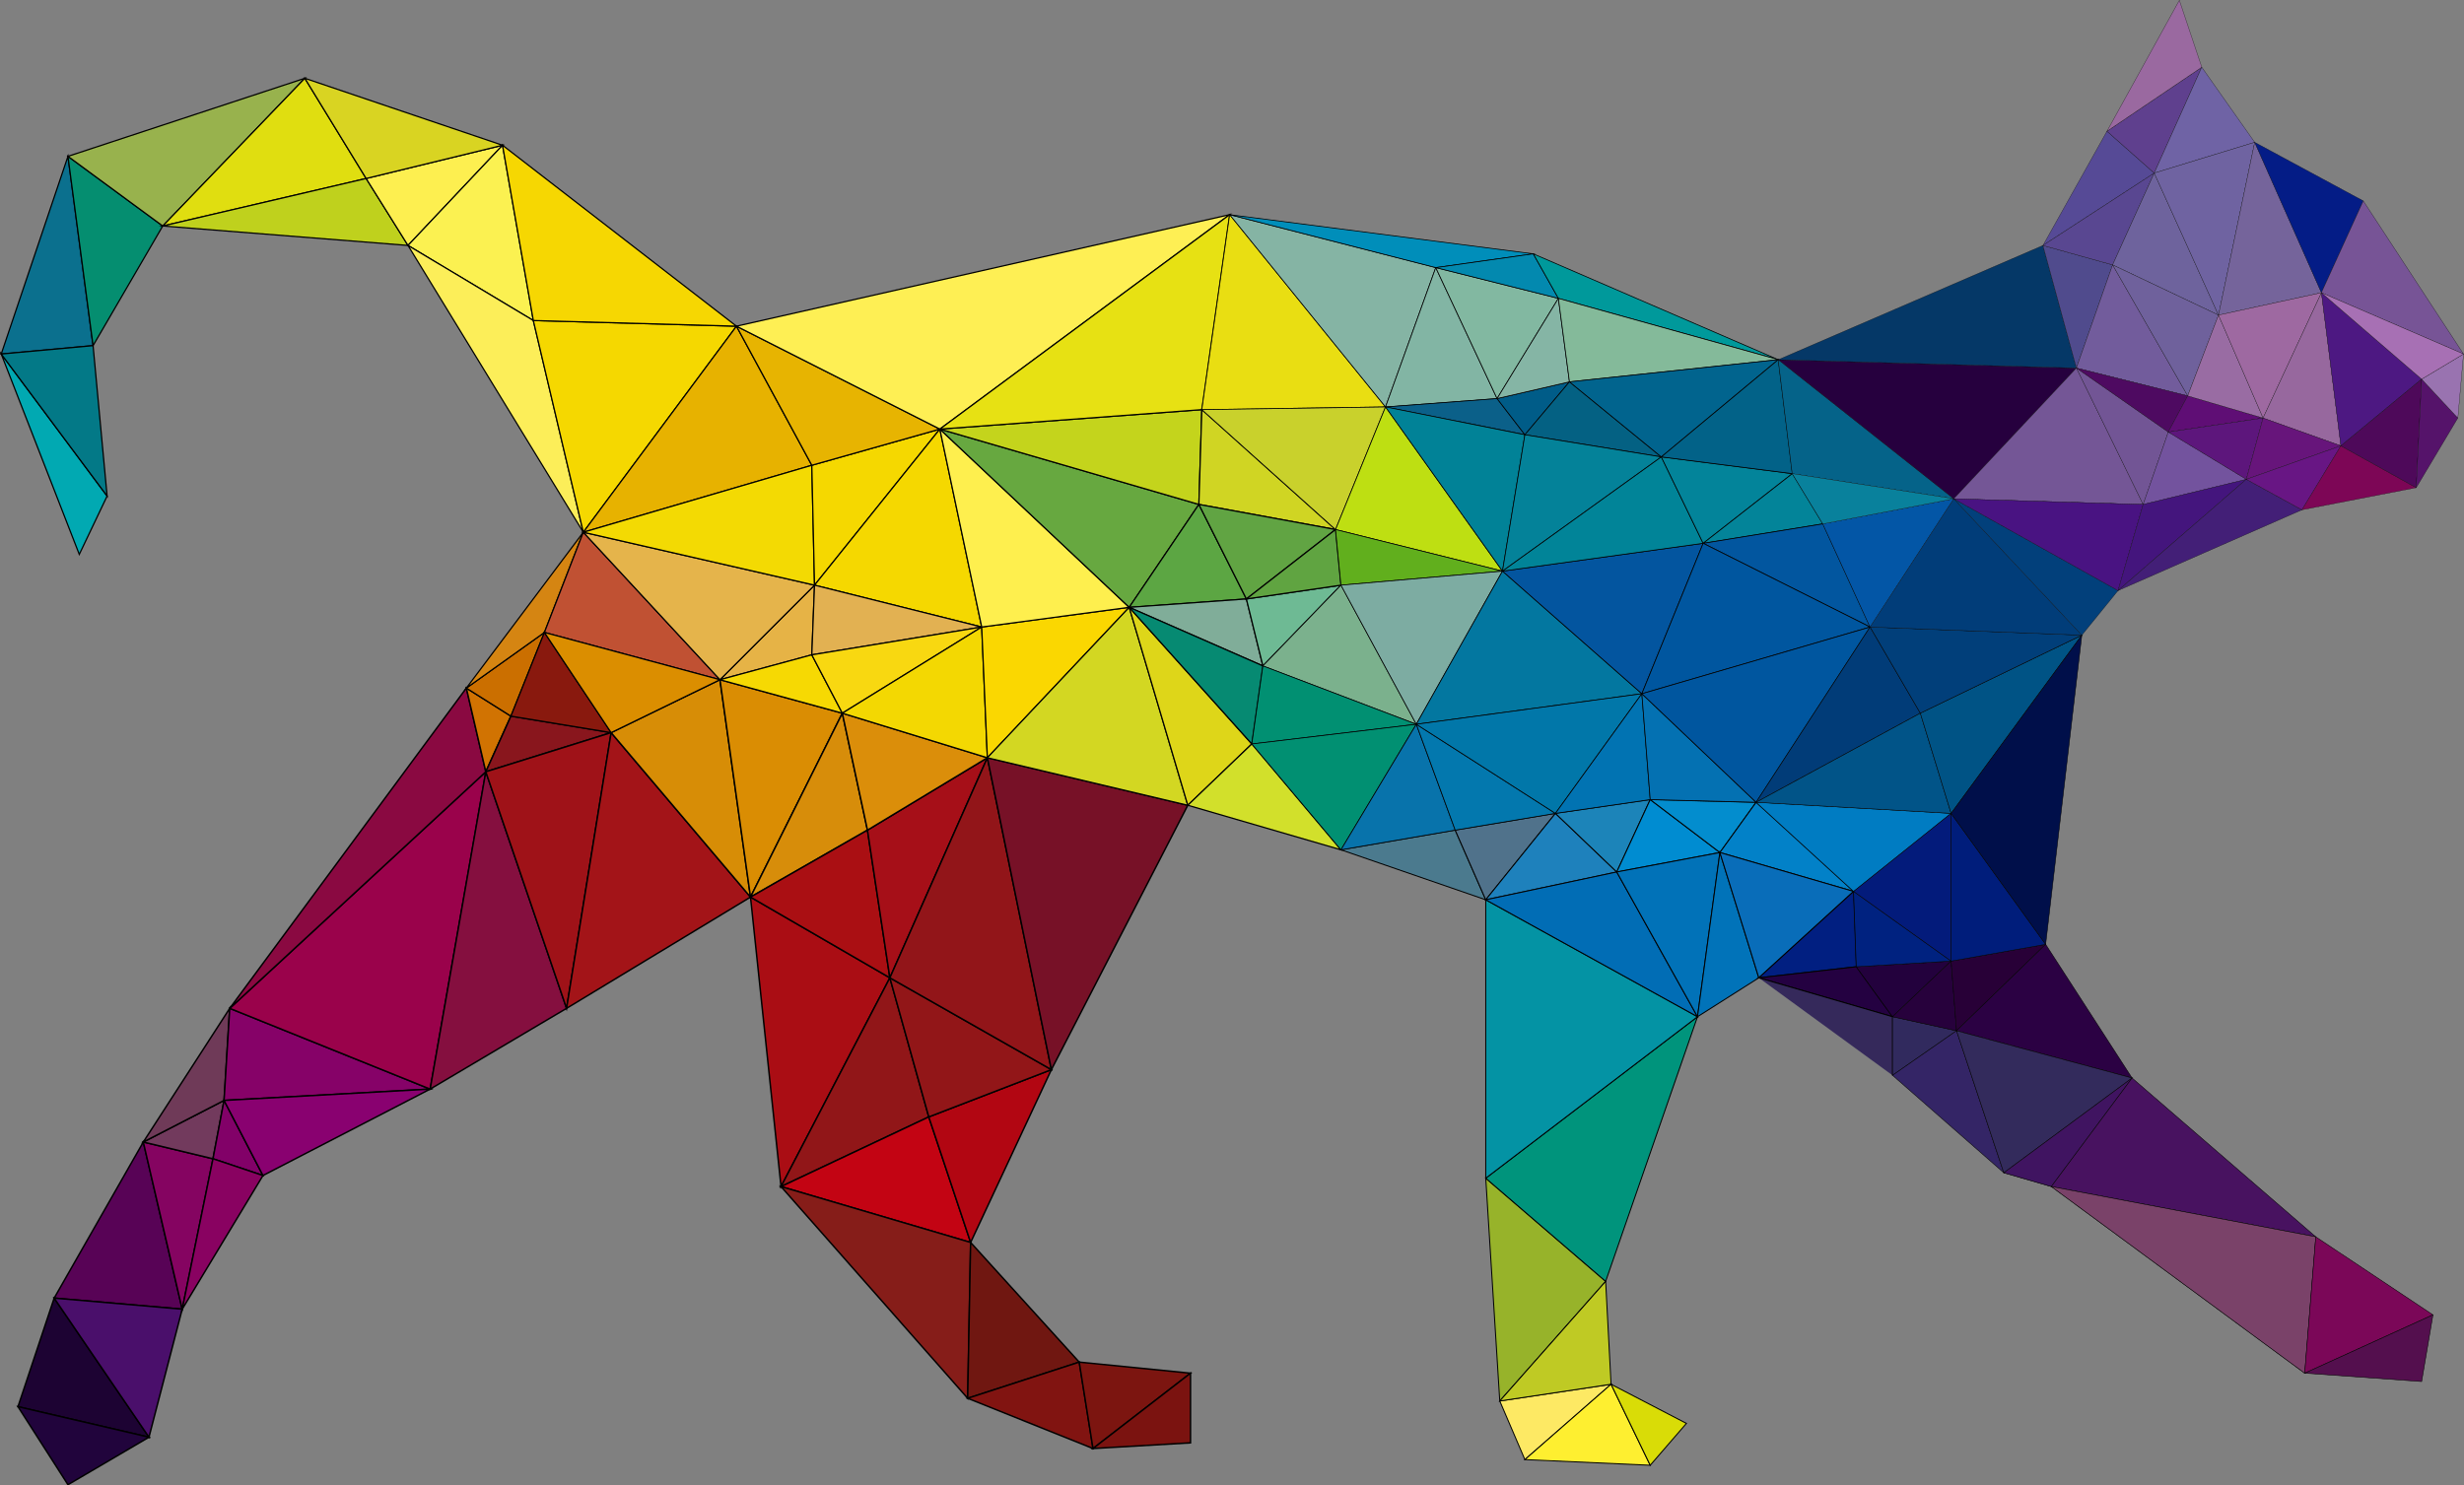 <?xml version="1.0" encoding="utf-8"?>
<!-- Generator: Adobe Illustrator 24.1.0, SVG Export Plug-In . SVG Version: 6.00 Build 0)  -->
<svg version="1.1" baseProfile="tiny" id="图层_1"
	 xmlns="http://www.w3.org/2000/svg" xmlns:xlink="http://www.w3.org/1999/xlink" x="0px" y="0px" viewBox="0 0 1000.7 603.4"
	 xml:space="preserve">
<rect x="0" y="0" width="1000.7" height="603.4" fill="#808080" stroke="none"/>
<g>
	<g>
		<polygon fill="#1D0333" stroke="#000000" stroke-width="0.6" stroke-miterlimit="10" points="22,527.3 7.3,571.4 60.5,583.8 		"/>
		<polygon fill="#21043C" stroke="#000000" stroke-width="0.6" stroke-miterlimit="10" points="7.3,571.4 27.6,603.1 60.5,583.8 		
			"/>
		<polygon fill="#580356" stroke="#000000" stroke-width="0.6" stroke-miterlimit="10" points="58.2,463.9 22,527.3 74,531.8 		"/>
		<polygon fill="#4A0F6B" stroke="#000000" stroke-width="0.6" stroke-miterlimit="10" points="22,527.3 60.5,583.8 74,531.8 		"/>
		<polygon fill="#850461" stroke="#000000" stroke-width="0.6" stroke-miterlimit="10" points="58.2,463.9 74,531.8 86.5,470.7 		
			"/>
		<polygon fill="#723A5D" stroke="#000000" stroke-width="0.6" stroke-miterlimit="10" points="58.2,463.9 86.5,470.7 91,447 		"/>
		<polygon fill="#6F3A58" stroke="#000000" stroke-width="0.6" stroke-miterlimit="10" points="58.2,463.9 91,447 93.3,409.6 		"/>
		<polygon fill="#820168" stroke="#000000" stroke-width="0.6" stroke-miterlimit="10" points="91,447 86.5,470.7 106.8,477.5 		"/>
		<polygon fill="#890261" stroke="#000000" stroke-width="0.6" stroke-miterlimit="10" points="86.5,470.7 74,531.8 106.8,477.5 		
			"/>
		<polygon fill="#860268" stroke="#000000" stroke-width="0.6" stroke-miterlimit="10" points="93.3,409.6 91,447 174.7,442.4 		"/>
		<polygon fill="#890170" stroke="#000000" stroke-width="0.6" stroke-miterlimit="10" points="91,447 106.8,477.5 174.7,442.4 		
			"/>
		<polygon fill="#9A024B" stroke="#000000" stroke-width="0.6" stroke-miterlimit="10" points="93.3,409.6 174.7,442.4 197.3,313.5 
					"/>
		<polygon fill="#8A0941" stroke="#000000" stroke-width="0.6" stroke-miterlimit="10" points="189.4,279.5 93.3,409.6 197.3,313.5 
					"/>
		<polygon fill="#D17302" stroke="#000000" stroke-width="0.6" stroke-miterlimit="10" points="189.4,279.5 197.3,313.5 
			207.5,290.9 		"/>
		<polygon fill="#850F3F" stroke="#000000" stroke-width="0.6" stroke-miterlimit="10" points="197.3,313.5 174.7,442.4 
			230.1,409.6 		"/>
		<polygon fill="#89161D" stroke="#000000" stroke-width="0.6" stroke-miterlimit="10" points="207.5,290.9 197.3,313.5 
			248.2,297.6 		"/>
		<polygon fill="#9F1218" stroke="#000000" stroke-width="0.6" stroke-miterlimit="10" points="197.3,313.5 230.1,409.6 
			248.2,297.6 		"/>
		<polygon fill="#A31418" stroke="#000000" stroke-width="0.6" stroke-miterlimit="10" points="248.2,297.6 230.1,409.6 
			304.8,364.4 		"/>
		<polygon fill="#D78D06" stroke="#000000" stroke-width="0.6" stroke-miterlimit="10" points="292.4,276.1 248.2,297.6 
			304.8,364.4 		"/>
		<polygon fill="#DA8D03" stroke="#000000" stroke-width="0.6" stroke-miterlimit="10" points="292.4,276.1 304.8,364.4 
			342.1,289.7 		"/>
		<polygon fill="#D78D0A" stroke="#000000" stroke-width="0.6" stroke-miterlimit="10" points="342.1,289.7 304.8,364.4 
			352.3,337.2 		"/>
		<polygon fill="#AA0D14" stroke="#000000" stroke-width="0.6" stroke-miterlimit="10" points="304.8,364.4 317.2,482 361.4,397.2 
					"/>
		<polygon fill="#AA0F13" stroke="#000000" stroke-width="0.6" stroke-miterlimit="10" points="352.3,337.2 304.8,364.4 
			361.4,397.2 		"/>
		<polygon fill="#911618" stroke="#000000" stroke-width="0.6" stroke-miterlimit="10" points="361.4,397.2 317.2,482 377.2,453.7 
					"/>
		<polygon fill="#C30413" stroke="#000000" stroke-width="0.6" stroke-miterlimit="10" points="377.2,453.7 317.2,482 394.2,504.7 
					"/>
		<polygon fill="#861D19" stroke="#000000" stroke-width="0.6" stroke-miterlimit="10" points="317.2,482 393,568 394.2,504.7 		"/>
		<polygon fill="#A60F18" stroke="#000000" stroke-width="0.6" stroke-miterlimit="10" points="352.3,337.2 361.4,397.2 401,307.8 
					"/>
		<polygon fill="#DB8E0A" stroke="#000000" stroke-width="0.6" stroke-miterlimit="10" points="342.1,289.7 352.3,337.2 401,307.8 
					"/>
		<polygon fill="#B20612" stroke="#000000" stroke-width="0.6" stroke-miterlimit="10" points="377.2,453.7 394.2,504.7 427,434.5 
					"/>
		<polygon fill="#921618" stroke="#000000" stroke-width="0.6" stroke-miterlimit="10" points="361.4,397.2 377.2,453.7 427,434.5 
					"/>
		<polygon fill="#921519" stroke="#000000" stroke-width="0.6" stroke-miterlimit="10" points="401,307.8 361.4,397.2 427,434.5 		
			"/>
		<polygon fill="#701711" stroke="#000000" stroke-width="0.6" stroke-miterlimit="10" points="394.2,504.7 393,568 438.3,553.3 		
			"/>
		<polygon fill="#811411" stroke="#000000" stroke-width="0.6" stroke-miterlimit="10" points="438.3,553.3 393,568 443.9,588.4 		
			"/>
		<polygon fill="#771127" stroke="#000000" stroke-width="0.6" stroke-miterlimit="10" points="401,307.8 427,434.5 482.4,327.1 		
			"/>
		<polygon fill="#7C1510" stroke="#000000" stroke-width="0.6" stroke-miterlimit="10" points="438.3,553.3 443.9,588.4 
			483.5,557.8 		"/>
		<polygon fill="#7B1310" stroke="#000000" stroke-width="0.6" stroke-miterlimit="10" points="483.5,557.8 443.9,588.4 
			483.5,586.1 		"/>
	</g>
	<g>
		<polygon fill="#0B708E" stroke="#000000" stroke-width="0.5" stroke-miterlimit="10" points="27.6,63.5 0.5,143.8 37.8,140.4 		
			"/>
		<polygon fill="#01A9B2" stroke="#000000" stroke-width="0.5" stroke-miterlimit="10" points="0.5,143.8 32.2,225.2 43.5,201.5 		
			"/>
		<polygon fill="#037987" stroke="#000000" stroke-width="0.5" stroke-miterlimit="10" points="37.8,140.4 0.5,143.8 43.5,201.5 		
			"/>
		<polygon fill="#058E70" stroke="#000000" stroke-width="0.5" stroke-miterlimit="10" points="27.6,63.5 37.8,140.4 66.1,91.8 		
			"/>
		<polygon fill="#98B24D" stroke="#000000" stroke-width="0.5" stroke-miterlimit="10" points="27.6,63.5 66.1,91.8 123.8,31.8 		
			"/>
		<polygon fill="#E0DE10" stroke="#000000" stroke-width="0.5" stroke-miterlimit="10" points="123.8,31.8 66.1,91.8 148.7,72.5 		
			"/>
		<polygon fill="#BFD11D" stroke="#000000" stroke-width="0.5" stroke-miterlimit="10" points="148.7,72.5 66.1,91.8 165.7,99.7 		
			"/>
		<polygon fill="#FDEF50" stroke="#000000" stroke-width="0.5" stroke-miterlimit="10" points="148.7,72.5 165.7,99.7 204.1,59 		
			"/>
		<polygon fill="#D9D422" stroke="#000000" stroke-width="0.5" stroke-miterlimit="10" points="123.8,31.8 148.7,72.5 204.1,59 		
			"/>
		<polygon fill="#FBF151" stroke="#000000" stroke-width="0.5" stroke-miterlimit="10" points="204.1,59 165.7,99.7 216.6,130.2 		
			"/>
		<polygon fill="#CB6F00" stroke="#000000" stroke-width="0.5" stroke-miterlimit="10" points="189.4,279.5 207.5,290.9 
			221.1,256.9 		"/>
		<polygon fill="#D58512" stroke="#000000" stroke-width="0.5" stroke-miterlimit="10" points="189.4,279.5 221.1,256.9 
			236.9,216.2 		"/>
		<polygon fill="#FCEE59" stroke="#000000" stroke-width="0.5" stroke-miterlimit="10" points="216.6,130.2 165.7,99.7 236.9,216.2 
					"/>
		<polygon fill="#89190E" stroke="#000000" stroke-width="0.5" stroke-miterlimit="10" points="221.1,256.9 207.5,290.9 
			248.2,297.6 		"/>
		<polygon fill="#C05133" stroke="#000000" stroke-width="0.5" stroke-miterlimit="10" points="236.9,216.2 221.1,256.9 
			292.4,276.1 		"/>
		<polygon fill="#DB8E00" stroke="#000000" stroke-width="0.5" stroke-miterlimit="10" points="221.1,256.9 248.2,297.6 
			292.4,276.1 		"/>
		<polygon fill="#F5D800" stroke="#000000" stroke-width="0.5" stroke-miterlimit="10" points="216.6,130.2 236.9,216.2 
			299.1,132.5 		"/>
		<polygon fill="#F6D702" stroke="#000000" stroke-width="0.5" stroke-miterlimit="10" points="204.1,59 216.6,130.2 299.1,132.5 		
			"/>
		<polygon fill="#E7B200" stroke="#000000" stroke-width="0.5" stroke-miterlimit="10" points="299.1,132.5 236.9,216.2 329.7,189 
					"/>
		<polygon fill="#E6B346" stroke="#000000" stroke-width="0.5" stroke-miterlimit="10" points="292.4,276.1 329.7,266 330.8,237.7 
					"/>
		<polygon fill="#E5B44B" stroke="#000000" stroke-width="0.5" stroke-miterlimit="10" points="236.9,216.2 292.4,276.1 
			330.8,237.7 		"/>
		<polygon fill="#F3DA03" stroke="#000000" stroke-width="0.5" stroke-miterlimit="10" points="329.7,189 236.9,216.2 330.8,237.7 
					"/>
		<polygon fill="#F6D903" stroke="#000000" stroke-width="0.5" stroke-miterlimit="10" points="329.7,266 292.4,276.1 342.1,289.7 
					"/>
		<polygon fill="#F5D800" stroke="#000000" stroke-width="0.5" stroke-miterlimit="10" points="329.7,189 330.8,237.7 381.7,174.3 
					"/>
		<polygon fill="#E7B401" stroke="#000000" stroke-width="0.5" stroke-miterlimit="10" points="299.1,132.5 329.7,189 381.7,174.3 
					"/>
		<polygon fill="#F5D800" stroke="#000000" stroke-width="0.5" stroke-miterlimit="10" points="381.7,174.3 330.8,237.7 
			398.7,254.7 		"/>
		<polygon fill="#E2B152" stroke="#000000" stroke-width="0.5" stroke-miterlimit="10" points="330.8,237.7 329.7,266 398.7,254.7 
					"/>
		<polygon fill="#F8D811" stroke="#000000" stroke-width="0.5" stroke-miterlimit="10" points="329.7,266 342.1,289.7 398.7,254.7 
					"/>
		<polygon fill="#F3D802" stroke="#000000" stroke-width="0.5" stroke-miterlimit="10" points="398.7,254.7 342.1,289.7 401,307.8 
					"/>
		<polygon fill="#FAD701" stroke="#000000" stroke-width="0.5" stroke-miterlimit="10" points="398.7,254.7 401,307.8 458.6,246.7 
					"/>
		<polygon fill="#FEEF4E" stroke="#000000" stroke-width="0.5" stroke-miterlimit="10" points="381.7,174.3 398.7,254.7 
			458.6,246.7 		"/>
		<polygon fill="#D3D722" stroke="#000000" stroke-width="0.5" stroke-miterlimit="10" points="458.6,246.7 401,307.8 482.4,327.1 
					"/>
		<polygon fill="#67A840" stroke="#000000" stroke-width="0.5" stroke-miterlimit="10" points="381.7,174.3 458.6,246.7 
			486.9,204.9 		"/>
		<polygon fill="#C4D41C" stroke="#000000" stroke-width="0.5" stroke-miterlimit="10" points="381.7,174.3 486.9,204.9 
			488.1,166.4 		"/>
		<polygon fill="#FEEF54" stroke="#000000" stroke-width="0.5" stroke-miterlimit="10" points="299.1,132.5 381.7,174.3 499.4,87.2 
					"/>
		<polygon fill="#E7E113" stroke="#000000" stroke-width="0.5" stroke-miterlimit="10" points="381.7,174.3 488.1,166.4 499.4,87.2 
					"/>
		<polygon fill="#5CA643" stroke="#000000" stroke-width="0.5" stroke-miterlimit="10" points="486.9,204.9 458.6,246.7 
			506.2,243.3 		"/>
		<polygon fill="#DED619" stroke="#000000" stroke-width="0.5" stroke-miterlimit="10" points="458.6,246.7 482.4,327.1 
			508.4,302.2 		"/>
		<polygon fill="#80AD99" stroke="#000000" stroke-width="0.5" stroke-miterlimit="10" points="506.2,243.3 458.6,246.7 
			512.9,270.5 		"/>
		<polygon fill="#068A72" stroke="#000000" stroke-width="0.5" stroke-miterlimit="10" points="458.6,246.7 508.4,302.2 
			512.9,270.5 		"/>
		<polygon fill="#D0D523" stroke="#000000" stroke-width="0.5" stroke-miterlimit="10" points="488.1,166.4 486.9,204.9 
			542.4,215.1 		"/>
		<polygon fill="#61A443" stroke="#000000" stroke-width="0.5" stroke-miterlimit="10" points="486.9,204.9 506.2,243.3 
			542.4,215.1 		"/>
		<polygon fill="#6EBA94" stroke="#000000" stroke-width="0.5" stroke-miterlimit="10" points="506.2,243.3 512.9,270.5 
			544.6,237.7 		"/>
		<polygon fill="#60A441" stroke="#000000" stroke-width="0.5" stroke-miterlimit="10" points="542.4,215.1 506.2,243.3 
			544.6,237.7 		"/>
		<polygon fill="#D2E02B" stroke="#000000" stroke-width="0.5" stroke-miterlimit="10" points="508.4,302.2 482.4,327.1 
			544.6,345.2 		"/>
	</g>
	<g>
		<polygon fill="#4B7A8E" stroke="#000000" stroke-width="0.4" stroke-miterlimit="10" points="591,337.2 544.6,345.2 603.4,365.5 
					"/>
		<polygon fill="#50728B" stroke="#000000" stroke-width="0.4" stroke-miterlimit="10" points="591,337.2 603.4,365.5 631.7,330.4 
					"/>
		<polygon fill="#97B32A" stroke="#000000" stroke-width="0.4" stroke-miterlimit="10" points="603.4,478.6 609.1,569.1 
			652.1,520.5 		"/>
		<polygon fill="#FDE964" stroke="#000000" stroke-width="0.4" stroke-miterlimit="10" points="609.1,569.1 619.3,592.9 
			654.3,562.3 		"/>
		<polygon fill="#BFCA24" stroke="#000000" stroke-width="0.4" stroke-miterlimit="10" points="652.1,520.5 609.1,569.1 
			654.3,562.3 		"/>
		<polygon fill="#1E81BC" stroke="#000000" stroke-width="0.4" stroke-miterlimit="10" points="631.7,330.4 603.4,365.5 
			656.6,354.2 		"/>
		<polygon fill="#FEEF30" stroke="#000000" stroke-width="0.4" stroke-miterlimit="10" points="654.3,562.3 619.3,592.9 
			670.2,595.2 		"/>
		<polygon fill="#1C84B9" stroke="#000000" stroke-width="0.4" stroke-miterlimit="10" points="631.7,330.4 656.6,354.2 
			670.2,324.8 		"/>
		<polygon fill="#D9DC07" stroke="#000000" stroke-width="0.4" stroke-miterlimit="10" points="654.3,562.3 670.2,595.2 
			684.9,578.2 		"/>
		<polygon fill="#00947C" stroke="#000000" stroke-width="0.4" stroke-miterlimit="10" points="603.4,478.6 652.1,520.5 689.4,413 
					"/>
		<polygon fill="#0493A4" stroke="#000000" stroke-width="0.4" stroke-miterlimit="10" points="603.4,365.5 603.4,478.6 689.4,413 
					"/>
		<polygon fill="#016DB5" stroke="#000000" stroke-width="0.4" stroke-miterlimit="10" points="656.6,354.2 603.4,365.5 689.4,413 
					"/>
		<polygon fill="#008CD1" stroke="#000000" stroke-width="0.4" stroke-miterlimit="10" points="670.2,324.8 656.6,354.2 
			698.5,346.3 		"/>
		<polygon fill="#0172B8" stroke="#000000" stroke-width="0.4" stroke-miterlimit="10" points="656.6,354.2 689.4,413 698.5,346.3 
					"/>
		<polygon fill="#038DCE" stroke="#000000" stroke-width="0.4" stroke-miterlimit="10" points="670.2,324.8 698.5,346.3 
			713.2,325.9 		"/>
		<polygon fill="#0173B9" stroke="#000000" stroke-width="0.4" stroke-miterlimit="10" points="698.5,346.3 689.4,413 714.3,397.2 
					"/>
		<polygon fill="#0281C8" stroke="#000000" stroke-width="0.4" stroke-miterlimit="10" points="713.2,325.9 698.5,346.3 
			752.8,362.1 		"/>
		<polygon fill="#096DB9" stroke="#000000" stroke-width="0.4" stroke-miterlimit="10" points="698.5,346.3 714.3,397.2 
			752.8,362.1 		"/>
		<polygon fill="#011F81" stroke="#000000" stroke-width="0.4" stroke-miterlimit="10" points="752.8,362.1 714.3,397.2 
			753.9,392.7 		"/>
		<polygon fill="#240141" stroke="#000000" stroke-width="0.4" stroke-miterlimit="10" points="753.9,392.7 714.3,397.2 768.6,413 
					"/>
		<polyline fill="#35295B" stroke="#000000" stroke-width="0.4" stroke-miterlimit="10" points="768.6,436.8 768.6,413 714.3,397.2 
					"/>
	</g>
	<g>
		<polygon fill="#E9DE12" stroke="#000000" stroke-width="0.3" stroke-miterlimit="10" points="499.4,87.2 488.1,166.4 562.7,165.3 
					"/>
		<polygon fill="#C9D12C" stroke="#000000" stroke-width="0.3" stroke-miterlimit="10" points="488.1,166.4 542.4,215.1 
			562.7,165.3 		"/>
		<polygon fill="#7BB18D" stroke="#000000" stroke-width="0.3" stroke-miterlimit="10" points="544.6,237.7 512.9,270.5 
			575.2,294.2 		"/>
		<polygon fill="#019072" stroke="#000000" stroke-width="0.3" stroke-miterlimit="10" points="512.9,270.5 508.4,302.2 
			575.2,294.2 		"/>
		<polygon fill="#019072" stroke="#000000" stroke-width="0.3" stroke-miterlimit="10" points="508.4,302.2 544.6,345.2 
			575.2,294.2 		"/>
		<polygon fill="#85B4A4" stroke="#000000" stroke-width="0.3" stroke-miterlimit="10" points="499.4,87.2 562.7,165.3 583.1,108.7 
					"/>
		<polygon fill="#0873AB" stroke="#000000" stroke-width="0.3" stroke-miterlimit="10" points="575.2,294.2 544.6,345.2 591,337.2 
					"/>
		<polygon fill="#82B5A4" stroke="#000000" stroke-width="0.3" stroke-miterlimit="10" points="583.1,108.7 562.7,165.3 608,161.9 
					"/>
		<polygon fill="#BEDF12" stroke="#000000" stroke-width="0.3" stroke-miterlimit="10" points="562.7,165.3 542.4,215.1 610.2,232 
					"/>
		<polygon fill="#61AF1D" stroke="#000000" stroke-width="0.3" stroke-miterlimit="10" points="542.4,215.1 544.6,237.7 610.2,232 
					"/>
		<polygon fill="#7DACA2" stroke="#000000" stroke-width="0.3" stroke-miterlimit="10" points="544.6,237.7 575.2,294.2 610.2,232 
					"/>
		<polygon fill="#0B6089" stroke="#000000" stroke-width="0.3" stroke-miterlimit="10" points="608,161.9 562.7,165.3 619.3,176.6 
					"/>
		<polygon fill="#018297" stroke="#000000" stroke-width="0.3" stroke-miterlimit="10" points="562.7,165.3 610.2,232 619.3,176.6 
					"/>
		<polygon fill="#008EBA" stroke="#000000" stroke-width="0.3" stroke-miterlimit="10" points="499.4,87.2 583.1,108.7 622.7,103.1 
					"/>
		<polygon fill="#0378AE" stroke="#000000" stroke-width="0.3" stroke-miterlimit="10" points="575.2,294.2 591,337.2 631.7,330.4 
					"/>
		<polygon fill="#82B8A1" stroke="#000000" stroke-width="0.3" stroke-miterlimit="10" points="583.1,108.7 608,161.9 632.9,121.2 
					"/>
		<polygon fill="#0389AF" stroke="#000000" stroke-width="0.3" stroke-miterlimit="10" points="622.7,103.1 583.1,108.7 
			632.9,121.2 		"/>
		<polygon fill="#005C88" stroke="#000000" stroke-width="0.3" stroke-miterlimit="10" points="608,161.9 619.3,176.6 637.4,155.1 
					"/>
		<polygon fill="#85B5A5" stroke="#000000" stroke-width="0.3" stroke-miterlimit="10" points="632.9,121.2 608,161.9 637.4,155.1 
					"/>
		<polygon fill="#0377A0" stroke="#000000" stroke-width="0.3" stroke-miterlimit="10" points="610.2,232 575.2,294.2 666.8,281.8 
					"/>
		<polygon fill="#0177A9" stroke="#000000" stroke-width="0.3" stroke-miterlimit="10" points="575.2,294.2 631.7,330.4 
			666.8,281.8 		"/>
		<polygon fill="#0173B2" stroke="#000000" stroke-width="0.3" stroke-miterlimit="10" points="666.8,281.8 631.7,330.4 
			670.2,324.8 		"/>
		<polygon fill="#046183" stroke="#000000" stroke-width="0.3" stroke-miterlimit="10" points="637.4,155.1 619.3,176.6 
			674.7,185.6 		"/>
		<polygon fill="#048299" stroke="#000000" stroke-width="0.3" stroke-miterlimit="10" points="619.3,176.6 610.2,232 674.7,185.6 
					"/>
		<polygon fill="#03559F" stroke="#000000" stroke-width="0.3" stroke-miterlimit="10" points="610.2,232 666.8,281.8 691.7,220.7 
					"/>
		<polygon fill="#018498" stroke="#000000" stroke-width="0.3" stroke-miterlimit="10" points="674.7,185.6 610.2,232 691.7,220.7 
					"/>
		<polygon fill="#0471B2" stroke="#000000" stroke-width="0.3" stroke-miterlimit="10" points="666.8,281.8 670.2,324.8 
			713.2,325.9 		"/>
		<polygon fill="#00999B" stroke="#000000" stroke-width="0.3" stroke-miterlimit="10" points="622.7,103.1 632.9,121.2 
			722.2,146.1 		"/>
		<polygon fill="#84BA9A" stroke="#000000" stroke-width="0.3" stroke-miterlimit="10" points="632.9,121.2 637.4,155.1 
			722.2,146.1 		"/>
		<polygon fill="#01648E" stroke="#000000" stroke-width="0.3" stroke-miterlimit="10" points="637.4,155.1 674.7,185.6 
			722.2,146.1 		"/>
		<polygon fill="#03849A" stroke="#000000" stroke-width="0.3" stroke-miterlimit="10" points="674.7,185.6 691.7,220.7 
			727.9,192.4 		"/>
		<polygon fill="#026288" stroke="#000000" stroke-width="0.3" stroke-miterlimit="10" points="722.2,146.1 674.7,185.6 
			727.9,192.4 		"/>
		<polygon fill="#038499" stroke="#000000" stroke-width="0.3" stroke-miterlimit="10" points="727.9,192.4 691.7,220.7 
			740.3,212.8 		"/>
		<polygon fill="#02569F" stroke="#000000" stroke-width="0.3" stroke-miterlimit="10" points="740.3,212.8 691.7,220.7 
			759.5,254.7 		"/>
		<polygon fill="#00569F" stroke="#000000" stroke-width="0.3" stroke-miterlimit="10" points="691.7,220.7 666.8,281.8 
			759.5,254.7 		"/>
		<polygon fill="#00569F" stroke="#000000" stroke-width="0.3" stroke-miterlimit="10" points="666.8,281.8 713.2,325.9 
			759.5,254.7 		"/>
	</g>
	<g>
		<polygon fill="#013C78" stroke="#000000" stroke-width="0.2" stroke-miterlimit="10" points="759.5,254.7 713.2,325.9 
			779.9,289.7 		"/>
		<polygon fill="#007CC2" stroke="#000000" stroke-width="0.2" stroke-miterlimit="10" points="713.2,325.9 752.8,362.1 
			792.4,330.4 		"/>
		<polygon fill="#015488" stroke="#000000" stroke-width="0.2" stroke-miterlimit="10" points="779.9,289.7 713.2,325.9 
			792.4,330.4 		"/>
		<polygon fill="#23013D" stroke="#000000" stroke-width="0.2" stroke-miterlimit="10" points="753.9,392.7 768.6,413 792.4,390.4 
					"/>
		<polygon fill="#002280" stroke="#000000" stroke-width="0.2" stroke-miterlimit="10" points="752.8,362.1 753.9,392.7 
			792.4,390.4 		"/>
		<polygon fill="#031B7B" stroke="#000000" stroke-width="0.2" stroke-miterlimit="10" points="792.4,330.4 752.8,362.1 
			792.4,390.4 		"/>
		<polygon fill="#312A5E" stroke="#000000" stroke-width="0.2" stroke-miterlimit="10" points="768.6,413 768.6,436.8 794.6,418.7 
					"/>
		<polygon fill="#27013C" stroke="#000000" stroke-width="0.2" stroke-miterlimit="10" points="792.4,390.4 768.6,413 794.6,418.7 
					"/>
		<polygon fill="#342566" stroke="#000000" stroke-width="0.2" stroke-miterlimit="10" points="794.6,418.7 768.6,436.8 
			813.8,476.4 		"/>
		<polygon fill="#280037" stroke="#000000" stroke-width="0.2" stroke-miterlimit="10" points="792.4,390.4 794.6,418.7 
			830.8,383.6 		"/>
		<polygon fill="#001D7B" stroke="#000000" stroke-width="0.2" stroke-miterlimit="10" points="792.4,330.4 792.4,390.4 
			830.8,383.6 		"/>
		<line fill="none" stroke="#000000" stroke-width="0.2" stroke-miterlimit="10" x1="833.1" y1="482" x2="813.8" y2="476.4"/>
		<polygon fill="#005385" stroke="#000000" stroke-width="0.2" stroke-miterlimit="10" points="779.9,289.7 792.4,330.4 845.5,258 
					"/>
		<polygon fill="#000F4A" stroke="#000000" stroke-width="0.2" stroke-miterlimit="10" points="792.4,330.4 830.8,383.6 845.5,258 
					"/>
		<polygon fill="#013F7A" stroke="#000000" stroke-width="0.2" stroke-miterlimit="10" points="759.5,254.7 779.9,289.7 845.5,258 
					"/>
		<polygon fill="#2B0143" stroke="#000000" stroke-width="0.2" stroke-miterlimit="10" points="830.8,383.6 794.6,418.7 
			865.9,437.9 		"/>
		<polygon fill="#332B5C" stroke="#000000" stroke-width="0.2" stroke-miterlimit="10" points="794.6,418.7 813.8,476.4 
			865.9,437.9 		"/>
		<polygon fill="#401461" stroke="#000000" stroke-width="0.2" stroke-miterlimit="10" points="813.8,476.4 833.1,482 865.9,437.9 
					"/>
		<path fill="#FFFFFF" stroke="#000000" stroke-width="0.2" stroke-miterlimit="10" d="M936,557.8"/>
		<line fill="none" stroke="#000000" stroke-width="0.2" stroke-miterlimit="10" x1="936" y1="557.8" x2="833.1" y2="482"/>
		<polygon fill="#481260" stroke="#000000" stroke-width="0.2" stroke-miterlimit="10" points="865.9,437.9 833.1,482 940.5,502.4 
					"/>
		<polygon fill="#7A4269" stroke="#000000" stroke-width="0.2" stroke-miterlimit="10" points="833.1,482 936,557.8 940.5,502.4 		
			"/>
		<polygon fill="#7B0758" stroke="#000000" stroke-width="0.2" stroke-miterlimit="10" points="940.5,502.4 936,557.8 988.1,534.1 
					"/>
		<polygon fill="#540F4E" stroke="#000000" stroke-width="0.2" stroke-miterlimit="10" points="936,557.8 983.5,561.2 988.1,534.1 
					"/>
	</g>
	<g>
		<polygon fill="#0356A6" stroke="#000000" stroke-width="0.1" stroke-miterlimit="10" points="740.3,212.8 759.5,254.7 
			793.5,202.6 		"/>
		<polygon fill="#056389" stroke="#000000" stroke-width="0.1" stroke-miterlimit="10" points="722.2,146.1 727.9,192.4 
			793.5,202.6 		"/>
		<polygon fill="#09819C" stroke="#000000" stroke-width="0.1" stroke-miterlimit="10" points="727.9,192.4 740.3,212.8 
			793.5,202.6 		"/>
		<polygon fill="#26003E" stroke="#000000" stroke-width="0.1" stroke-miterlimit="10" points="722.2,146.1 793.5,202.6 
			843.3,149.5 		"/>
		<polygon fill="#053867" stroke="#000000" stroke-width="0.1" stroke-miterlimit="10" points="829.7,99.7 722.2,146.1 843.3,149.5 
					"/>
		<polygon fill="#013D79" stroke="#000000" stroke-width="0.1" stroke-miterlimit="10" points="793.5,202.6 759.5,254.7 845.5,258 
					"/>
		<polygon fill="#504B8D" stroke="#000000" stroke-width="0.1" stroke-miterlimit="10" points="829.7,99.7 843.3,149.5 858,107.6 		
			"/>
		<polygon fill="#02407B" stroke="#000000" stroke-width="0.1" stroke-miterlimit="10" points="793.5,202.6 845.5,258 860.2,239.9 
					"/>
		<polygon fill="#745696" stroke="#000000" stroke-width="0.1" stroke-miterlimit="10" points="843.3,149.5 793.5,202.6 
			870.4,204.9 		"/>
		<polygon fill="#491382" stroke="#000000" stroke-width="0.1" stroke-miterlimit="10" points="793.5,202.6 860.2,239.9 
			870.4,204.9 		"/>
		<polygon fill="#564A96" stroke="#000000" stroke-width="0.1" stroke-miterlimit="10" points="855.7,53.3 829.7,99.7 874.9,70.3 		
			"/>
		<polygon fill="#594791" stroke="#000000" stroke-width="0.1" stroke-miterlimit="10" points="829.7,99.7 858,107.6 874.9,70.3 		
			"/>
		<polygon fill="#725595" stroke="#000000" stroke-width="0.1" stroke-miterlimit="10" points="843.3,149.5 870.4,204.9 
			880.6,175.5 		"/>
		<polygon fill="#725C9C" stroke="#000000" stroke-width="0.1" stroke-miterlimit="10" points="858,107.6 843.3,149.5 888.5,160.8 
					"/>
		<polygon fill="#4E0A61" stroke="#000000" stroke-width="0.1" stroke-miterlimit="10" points="843.3,149.5 880.6,175.5 
			888.5,160.8 		"/>
		<polygon fill="#5F408E" stroke="#000000" stroke-width="0.1" stroke-miterlimit="10" points="855.7,53.3 874.9,70.3 894.2,27.3 		
			"/>
		<polygon fill="#9A69A0" stroke="#000000" stroke-width="0.1" stroke-miterlimit="10" points="885.1,0.1 855.7,53.3 894.2,27.3 		
			"/>
		<polygon fill="#6E639D" stroke="#000000" stroke-width="0.1" stroke-miterlimit="10" points="874.9,70.3 858,107.6 901,128 		"/>
		<polygon fill="#6F619C" stroke="#000000" stroke-width="0.1" stroke-miterlimit="10" points="858,107.6 888.5,160.8 901,128 		"/>
		<polygon fill="#73539E" stroke="#000000" stroke-width="0.1" stroke-miterlimit="10" points="880.6,175.5 870.4,204.9 
			912.3,194.7 		"/>
		<polygon fill="#44157D" stroke="#000000" stroke-width="0.1" stroke-miterlimit="10" points="870.4,204.9 860.2,239.9 
			912.3,194.7 		"/>
		<polygon fill="#6F63A5" stroke="#000000" stroke-width="0.1" stroke-miterlimit="10" points="894.2,27.3 874.9,70.3 915.7,57.8 		
			"/>
		<polygon fill="#6F63A1" stroke="#000000" stroke-width="0.1" stroke-miterlimit="10" points="874.9,70.3 901,128 915.7,57.8 		"/>
		<polygon fill="#5F0E75" stroke="#000000" stroke-width="0.1" stroke-miterlimit="10" points="888.5,160.8 880.6,175.5 
			919.1,169.8 		"/>
		<polygon fill="#5D167C" stroke="#000000" stroke-width="0.1" stroke-miterlimit="10" points="880.6,175.5 912.3,194.7 
			919.1,169.8 		"/>
		<polygon fill="#996CA3" stroke="#000000" stroke-width="0.1" stroke-miterlimit="10" points="901,128 888.5,160.8 919.1,169.8 		
			"/>
		<polygon fill="#431F77" stroke="#000000" stroke-width="0.1" stroke-miterlimit="10" points="912.3,194.7 860.2,239.9 
			934.9,207.1 		"/>
		<polygon fill="#75649B" stroke="#000000" stroke-width="0.1" stroke-miterlimit="10" points="915.7,57.8 901,128 942.8,118.9 		
			"/>
		<polygon fill="#9E69A1" stroke="#000000" stroke-width="0.1" stroke-miterlimit="10" points="901,128 919.1,169.8 942.8,118.9 		
			"/>
		<polygon fill="#97689E" stroke="#000000" stroke-width="0.1" stroke-miterlimit="10" points="942.8,118.9 919.1,169.8 
			950.7,181.1 		"/>
		<polygon fill="#67157B" stroke="#000000" stroke-width="0.1" stroke-miterlimit="10" points="919.1,169.8 912.3,194.7 
			950.7,181.1 		"/>
		<polygon fill="#681684" stroke="#000000" stroke-width="0.1" stroke-miterlimit="10" points="912.3,194.7 934.9,207.1 
			950.7,181.1 		"/>
		<polygon fill="#041C86" stroke="#000000" stroke-width="0.1" stroke-miterlimit="10" points="915.7,57.8 942.8,118.9 959.8,81.6 
					"/>
		<polygon fill="#7D0656" stroke="#000000" stroke-width="0.1" stroke-miterlimit="10" points="950.7,181.1 934.9,207.1 
			981.3,198.1 		"/>
		<polygon fill="#4D1882" stroke="#000000" stroke-width="0.1" stroke-miterlimit="10" points="942.8,118.9 950.7,181.1 983.5,154 
					"/>
		<polygon fill="#4E095A" stroke="#000000" stroke-width="0.1" stroke-miterlimit="10" points="950.7,181.1 981.3,198.1 983.5,154 
					"/>
		<polygon fill="#55136A" stroke="#000000" stroke-width="0.1" stroke-miterlimit="10" points="983.5,154 981.3,198.1 998.2,169.8 
					"/>
		<polygon fill="#9973B0" stroke="#000000" stroke-width="0.1" stroke-miterlimit="10" points="983.5,154 998.2,169.8 1000.5,143.8 
					"/>
		<polygon fill="#775496" stroke="#000000" stroke-width="0.1" stroke-miterlimit="10" points="959.8,81.6 942.8,118.9 
			1000.5,143.8 		"/>
		<polygon fill="#A770B4" stroke="#000000" stroke-width="0.1" stroke-miterlimit="10" points="942.8,118.9 983.5,154 1000.5,143.8 
					"/>
	</g>
</g>
</svg>
